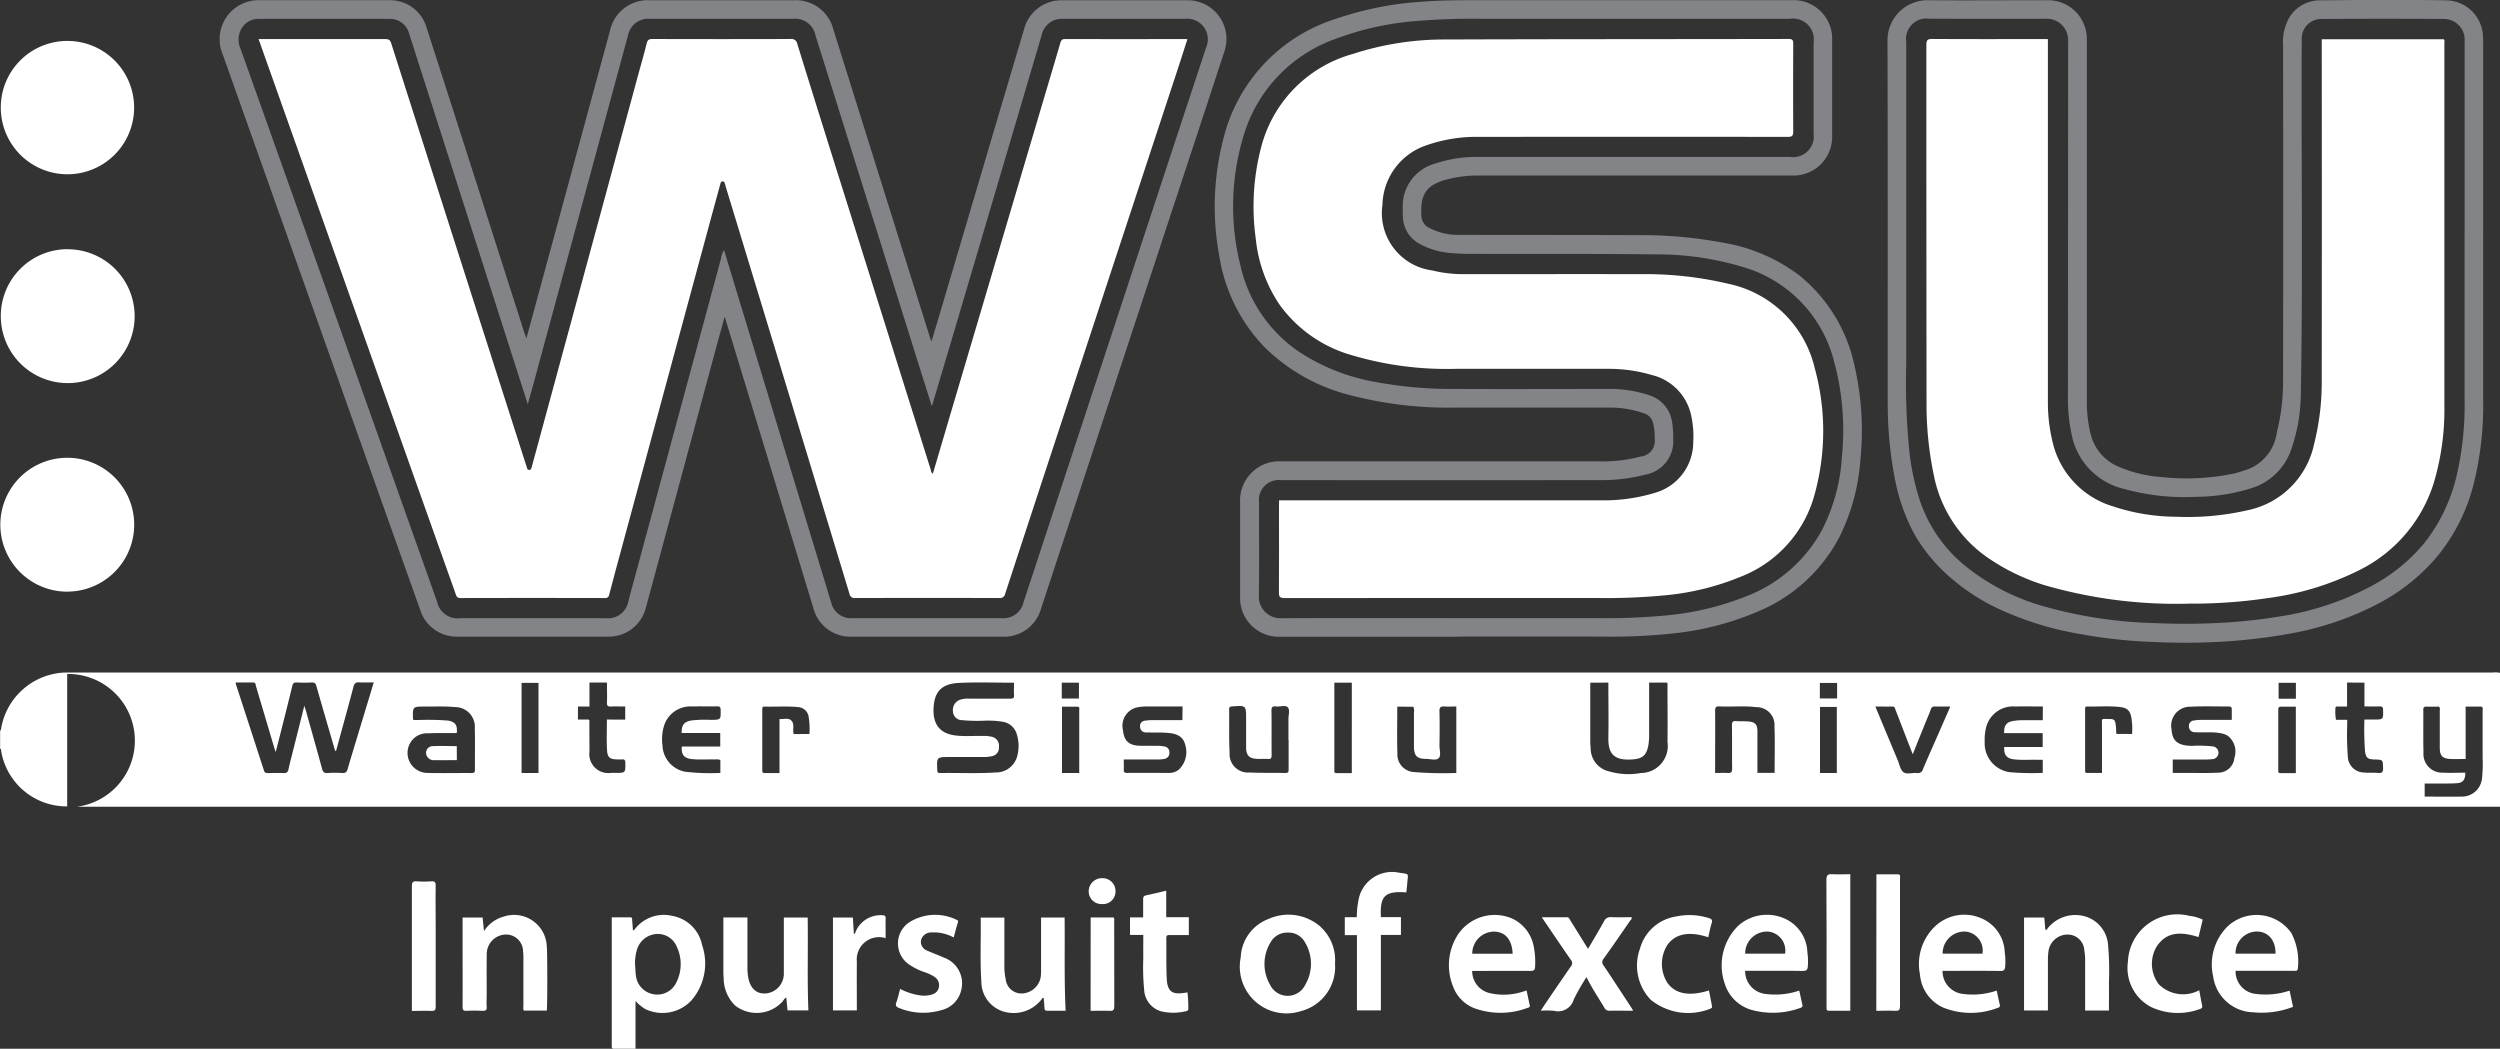 <svg id="Group_3441" data-name="Group 3441" xmlns="http://www.w3.org/2000/svg" xmlns:xlink="http://www.w3.org/1999/xlink" width="120" height="50.34" viewBox="0 0 120 50.34">
  <rect x="0" y="0" width="120" height="50.34" fill="#333333" stroke="none"/>
  <defs>
    <clipPath id="clip-path">
      <rect id="Rectangle_4528" data-name="Rectangle 4528" width="120" height="50.34" fill="none"/>
    </clipPath>
  </defs>
  <g id="Group_3440" data-name="Group 3440" clip-path="url(#clip-path)">
    <path id="Path_4254" data-name="Path 4254" d="M.04,138.083l-.04,0V137.2a.037.037,0,0,0,.042,0l0,.882" transform="translate(0 -102.142)" fill="#fff"/>
    <path id="Path_4255" data-name="Path 4255" d="M.156,129.972q0-.441,0-.882A3.23,3.23,0,0,1,3.3,126.311c.222,0,.444,0,.667,0h115.83a.849.849,0,0,1,.322.021v6.421H3.817a3.2,3.2,0,0,0-.476-6.371v6.356a3.185,3.185,0,0,1-3.185-2.766m16.089.118c-.068-.042-.067-.1-.081-.15-.287-.99-.578-1.98-.859-2.972-.039-.136-.09-.185-.232-.178a6.5,6.5,0,0,1-.712,0c-.136-.008-.185.041-.215.166-.15.624-.308,1.246-.464,1.869-.106.423-.215.845-.331,1.3-.024-.056-.031-.07-.035-.084q-.457-1.537-.913-3.075c-.022-.074-.009-.177-.135-.176-.279,0-.558,0-.831,0-.007.035-.011.043-.009.05q.681,2.09,1.36,4.181c.034.106.093.119.185.117.253,0,.506-.01.758,0,.141.007.2-.037.232-.177.052-.255.121-.505.184-.757l.575-2.293c.035.1.054.151.068.2.264.941.529,1.882.787,2.825.04.148.1.214.263.2a5.215,5.215,0,0,1,.712,0c.156.01.212-.057.251-.193.128-.447.267-.892.4-1.338l.854-2.82c-.24,0-.462.013-.683,0-.174-.013-.247.037-.293.215-.269,1.027-.555,2.05-.837,3.085m32.542-3.284c-.894,0-1.767-.033-2.637.01-.805.04-1.16.39-1.217,1.13-.06.773.222,1.3,1.067,1.395.428.049.858.01,1.286.022a1.572,1.572,0,0,1,.455.042.439.439,0,0,1,.325.49.407.407,0,0,1-.353.44,1.665,1.665,0,0,1-.341.038c-.559,0-1.119,0-1.678,0-.617,0-.615,0-.589.616,0,.1.018.155.136.153.881-.016,1.763.033,2.643-.027a1.055,1.055,0,0,0,1.055-.767,1.876,1.876,0,0,0-.014-1.064.839.839,0,0,0-.656-.6,4.313,4.313,0,0,0-.892-.055,8,8,0,0,1-1.124-.029.425.425,0,0,1-.393-.411.517.517,0,0,1,.316-.556,1.105,1.105,0,0,1,.429-.062c.667,0,1.333,0,2,0,.133,0,.2-.019.186-.172-.014-.19,0-.383,0-.593m27.659,0c0,.968,0,1.918,0,2.868,0,.091.011.183.018.275a1.138,1.138,0,0,0,.89,1.115,3.343,3.343,0,0,0,1.522.077,1.3,1.3,0,0,0,1.276-1.5c.014-.9,0-1.793,0-2.689,0-.05.021-.107-.025-.151h-.856c0,.829,0,1.647,0,2.465a3.029,3.029,0,0,1-.034.526c-.082.465-.254.651-.715.692-.964.085-1.223-.285-1.208-1.053.016-.873,0-1.746,0-2.63Zm42.018,3.661c-.265,0-.494.009-.723,0-.393-.019-.516-.148-.519-.543,0-.582,0-1.164,0-1.747,0-.072.029-.153-.038-.223-.2,0-.395.006-.593,0-.116,0-.161.024-.16.15.006.682-.008,1.364.009,2.045a.9.9,0,0,0,.958.975c.349.021.7,0,1.05,0,0,.342-.115.486-.405.506s-.6.013-.9.016c-.218,0-.435,0-.646,0v.627c.6,0,1.178.011,1.759,0a.967.967,0,0,0,.994-.89,6.217,6.217,0,0,0,.029-.963c0-.758,0-1.517,0-2.275,0-.082.042-.2-.116-.192-.228,0-.456,0-.7,0Zm-96.428-1.249c-.043,0-.088.006-.133.006-.413,0-.827-.008-1.24.011a.923.923,0,0,0-.813.389.96.96,0,0,0,.782,1.512c.7.02,1.408,0,2.113.006.111,0,.166-.021.165-.149-.005-.658.013-1.317-.007-1.975a.948.948,0,0,0-.958-1.042c-.478-.047-.963-.022-1.445-.025-.58,0-.58,0-.563.589,0,.013.012.026.027.055.09,0,.188,0,.286,0a12.316,12.316,0,0,1,1.353.028c.356.05.477.217.435.593m85.2-.622c0-.193,0-.353,0-.513,0-.1-.032-.134-.132-.133-.613,0-1.226-.022-1.837.01a.907.907,0,0,0-.921,1.093c.031.559.314.781.983.786a6.318,6.318,0,0,1,.986.025.307.307,0,0,1,0,.612,3.518,3.518,0,0,1-.412.019c-.5,0-.992,0-1.5,0v.645c.325,0,.645,0,.964,0,.436,0,.873.01,1.308-.019a.777.777,0,0,0,.686-.7.962.962,0,0,0-.305-1.057.913.913,0,0,0-.272-.115,2.712,2.712,0,0,0-.638-.059c-.23,0-.46.006-.689-.006a.272.272,0,0,1-.278-.279.255.255,0,0,1,.241-.283,1.989,1.989,0,0,1,.319-.029c.489,0,.978,0,1.493,0m-50.357-.644c-.553,0-1.081,0-1.609,0a2.618,2.618,0,0,0-.549.038.9.9,0,0,0-.705,1.091c.054.54.3.756.864.757.268,0,.537,0,.8,0a2.119,2.119,0,0,1,.318.033.276.276,0,0,1,.249.284.287.287,0,0,1-.245.314,1.436,1.436,0,0,1-.3.025c-.543,0-1.086,0-1.646,0,0,.173.008.326,0,.477-.008.129.031.171.165.17.659-.007,1.319,0,1.978,0a.716.716,0,0,0,.511-.17A1.162,1.162,0,0,0,57,129.76c-.1-.394-.423-.514-.789-.547-.137-.012-.275-.017-.413-.02-.222,0-.445,0-.667-.005a.271.271,0,0,1-.291-.265.257.257,0,0,1,.245-.3,2.055,2.055,0,0,1,.319-.026c.488,0,.975,0,1.467,0Zm10.305.008c0,.764-.017,1.507.006,2.249a.845.845,0,0,0,.794.891,17.823,17.823,0,0,0,2.034.044v-3.192c-.2,0-.384.013-.565,0s-.249.036-.244.234c.014.551.009,1.1,0,1.654,0,.2.09.472-.04.595s-.394.035-.6.033c-.443,0-.583-.15-.585-.6,0-.551,0-1.1,0-1.655a.4.4,0,0,0-.03-.248Zm-34.352,1.265c0-.392.117-.536.459-.6a5.58,5.58,0,0,1,.94-.03c.488-.005.482,0,.475-.48,0-.129-.037-.171-.168-.169-.4.008-.8-.006-1.2.005a1.327,1.327,0,0,0-1.37,1,2.231,2.231,0,0,0-.055.866,1.338,1.338,0,0,0,1.08,1.266,10.39,10.39,0,0,0,1.7.059v-.618a.478.478,0,0,0-.255-.029c-.383-.012-.766.023-1.148-.022-.344-.041-.487-.229-.445-.6h1.842v-.649Zm65.34-1.273c-.462,0-.9-.008-1.335,0a1.331,1.331,0,0,0-1.4,1.057,2.414,2.414,0,0,0-.056.639,1.4,1.4,0,0,0,1.176,1.456,12.427,12.427,0,0,0,1.611.035V130.5c-.094,0-.177,0-.26,0-.375-.009-.751.024-1.125-.02-.349-.041-.484-.211-.465-.594h1.846v-.666H96.314c-.01-.37.113-.532.448-.585a2.7,2.7,0,0,1,.388-.033c.336,0,.671,0,1.018,0Zm-12.875,3.186c0-.757.02-1.492-.007-2.225a.855.855,0,0,0-.874-.928c-.587-.075-1.178-.007-1.766-.037-.183-.009-.211.056-.209.219.008.766,0,1.532,0,2.3v.677c.213,0,.4-.013.592,0s.227-.056.225-.231c-.01-.689,0-1.379-.008-2.068,0-.152.041-.2.193-.191.206.015.414,0,.619.019.3.029.4.148.41.444,0,.168,0,.337,0,.505v1.515Zm-23.336-1.579c0-.337,0-.674,0-1.011,0-.19.081-.435-.033-.556s-.364-.019-.552-.041-.234.031-.23.22c.012.7,0,1.409.007,2.113,0,.132-.021.2-.173.187-.183-.014-.368.006-.551-.006-.36-.023-.5-.18-.5-.544,0-.452,0-.9,0-1.355,0-.671,0-.669-.681-.616-.1.008-.134.036-.133.134.007.7-.013,1.394.021,2.089a.882.882,0,0,0,.959.947c.573.028,1.148.012,1.722.025.151,0,.153-.074.152-.185,0-.467,0-.934,0-1.4m31.76-1.606c-.276,0-.506.005-.735,0a.175.175,0,0,0-.2.136c-.076.216-.171.425-.256.637-.2.493-.4.986-.611,1.519l-.048-.12q-.388-1-.777-2.007c-.028-.071-.031-.168-.155-.165-.263.006-.526,0-.816,0,.365.876.717,1.72,1.07,2.564.085.2.126.468.279.588s.429.018.649.04a.245.245,0,0,0,.288-.184c.23-.549.475-1.091.714-1.637l.6-1.372m-63.605.631v-.631c-.239,0-.461-.008-.682,0-.146.008-.2-.029-.195-.187.013-.319,0-.638,0-.962H28.41v1.15h-.552v.626h.511c.026.023.037.028.037.033,0,.5,0,.995.006,1.492a.908.908,0,0,0,1.024,1.034h.23c.475,0,.469,0,.467-.466,0-.139-.034-.2-.179-.18a1.3,1.3,0,0,1-.184,0c-.371,0-.5-.086-.516-.457-.027-.478-.007-.96-.007-1.457Zm82.648-1.782v1.151h-.429c-.061,0-.132-.01-.129.083a2.3,2.3,0,0,0,.026.556h.539c0,.093,0,.168,0,.244a13.424,13.424,0,0,0,.035,1.584.783.783,0,0,0,.734.7c.235.024.475,0,.711.024.189.016.249-.042.242-.237-.015-.4,0-.4-.409-.411-.316-.006-.414-.073-.458-.39a14.448,14.448,0,0,1-.029-1.526h.434c.48,0,.473,0,.461-.473,0-.142-.06-.162-.179-.158-.234.007-.468,0-.714,0V126.8Zm-10.319,2.47a3.3,3.3,0,0,0-.03-.754c-.052-.343-.182-.492-.525-.536-.533-.069-1.07-.014-1.6-.029-.106,0-.1.066-.1.137q0,1.458,0,2.916c0,.073,0,.139.1.137.233,0,.466,0,.71,0,0-.791,0-1.549,0-2.306,0-.324-.053-.283.3-.285.292,0,.33.032.364.318.015.133.017.267.024.4Zm-63.488,0a3.357,3.357,0,0,0-.034-.8.543.543,0,0,0-.522-.491c-.535-.052-1.071-.009-1.607-.024-.105,0-.1.068-.1.139q0,1.46,0,2.919c0,.079.012.133.109.132.235,0,.469,0,.718,0v-2.593c.2.018.4-.066.547.055.2.169.068.448.133.668ZM64.164,126.8v2.724q0,.723,0,1.446c0,.082-.022.175.115.172.242,0,.485,0,.724,0V126.8Zm-38.2.01h-.812v4.326h.812Zm84.352,1.141c-.248,0-.47,0-.691,0-.1,0-.153.019-.152.136,0,.971,0,1.942,0,2.913,0,.07-.007.142.1.142.249,0,.5,0,.743,0Zm-22.033.014h-.807v3.171h.807Zm-36.364,3.171v-.655q0-1.172,0-2.343c0-.081.043-.193-.118-.188-.235.007-.47,0-.71,0v3.185Zm58.4-4.332h-.83v.765h.83Zm-22.022.007h-.828v.748h.828ZM51.905,126.8h-.825v.761h.825Z" transform="translate(-0.116 -94.031)" fill="#fff"/>
    <path id="Path_4256" data-name="Path 4256" d="M56.035,16.264c.432-1.587.849-3.122,1.266-4.657Q58.669,6.57,60.038,1.532A1.858,1.858,0,0,1,61.986.052h6.853a1.862,1.862,0,0,1,1.93,1.419q1.457,4.642,2.911,9.285.845,2.693,1.692,5.386c.024.077.052.152.1.294.162-.538.306-1.009.445-1.481q1.318-4.456,2.635-8.912Q79.241,3.721,79.93,1.4A1.85,1.85,0,0,1,81.724.052h6.025A1.858,1.858,0,0,1,89.536,2.5q-1.288,3.937-2.589,7.87L82.228,24.711Q81.475,27,80.722,29.289A1.834,1.834,0,0,1,78.9,30.6H71.657A1.837,1.837,0,0,1,69.8,29.213q-1.723-5.677-3.452-11.351l-.8-2.625c-.152.553-.289,1.045-.423,1.538Q63.445,23,61.761,29.225a1.833,1.833,0,0,1-1.8,1.373q-3.622,0-7.244,0a1.829,1.829,0,0,1-1.772-1.25q-1.517-4.259-3.03-8.52-3.232-9.094-6.465-18.188a1.871,1.871,0,0,1,1.82-2.59h6.164a1.82,1.82,0,0,1,1.8,1.3q1.563,4.849,3.112,9.7.791,2.47,1.579,4.94c.023.072.053.141.1.271m19.46,3.261c-.294-.936-.572-1.818-.849-2.7Q72.274,9.272,69.9,1.719A.982.982,0,0,0,68.852.942H61.976a1,1,0,0,0-1.079.833q-2.265,8.349-4.531,16.7c-.083.3-.169.607-.27.967l-1.419-4.433Q52.544,8.342,50.409,1.679a.954.954,0,0,0-.964-.735q-3.128-.007-6.255,0a.937.937,0,0,0-.748.343,1.045,1.045,0,0,0-.13,1.1q2.777,7.794,5.547,15.59Q49.8,23.45,51.743,28.923a1.01,1.01,0,0,0,1.115.79h6.991a.988.988,0,0,0,1.078-.829q2.218-8.207,4.439-16.413a1.243,1.243,0,0,1,.149-.434l1.474,4.847,3.67,12.076a.978.978,0,0,0,1.023.753h7.175a.982.982,0,0,0,1.029-.746q.944-2.867,1.885-5.734,2.36-7.172,4.72-14.344,1.084-3.292,2.17-6.582a.984.984,0,0,0-1-1.364q-2.932,0-5.864,0a.986.986,0,0,0-1.032.772q-.274.936-.552,1.87-1.8,6.1-3.6,12.191c-.365,1.232-.733,2.463-1.115,3.749" transform="translate(-30.763 -0.039)" fill="#828487"/>
    <path id="Path_4257" data-name="Path 4257" d="M239.834,30.6h-8.509a1.854,1.854,0,0,1-1.929-1.922q0-2.265,0-4.53a1.878,1.878,0,0,1,1.968-1.965h15.247a7.156,7.156,0,0,0,2.024-.234.747.747,0,0,0,.663-.834,2.851,2.851,0,0,0-.068-.729.646.646,0,0,0-.446-.507,4.92,4.92,0,0,0-1.737-.276c-2.438,0-4.875,0-7.313,0a18.77,18.77,0,0,1-5.069-.6,8.932,8.932,0,0,1-4.129-2.335,8.127,8.127,0,0,1-2.143-4.366,12.938,12.938,0,0,1,.189-5.559A8.055,8.055,0,0,1,234.024.931a15.723,15.723,0,0,1,3.949-.8c.933-.08,1.866-.084,2.8-.084q7.554,0,15.109,0a1.853,1.853,0,0,1,1.932,1.941q0,2.277,0,4.553a1.858,1.858,0,0,1-1.931,1.923H240.889a5.785,5.785,0,0,0-1.7.225c-.89.272-1.152.722-1.089,1.728a.656.656,0,0,0,.38.562,2.908,2.908,0,0,0,1.371.332c2.928.009,5.857,0,8.785.015a20.852,20.852,0,0,1,3.905.355,8.339,8.339,0,0,1,3.719,1.593,7.59,7.59,0,0,1,2.611,4.246,13.919,13.919,0,0,1,.293,4.653,9.834,9.834,0,0,1-.995,3.631,7.775,7.775,0,0,1-3.9,3.58,14.021,14.021,0,0,1-4.186,1.069,27.965,27.965,0,0,1-3.281.141q-3.484-.007-6.968,0m-.091-.886q3.38,0,6.761,0a30.546,30.546,0,0,0,3.35-.13,13.7,13.7,0,0,0,3.763-.889,7,7,0,0,0,3.687-3.168,8.808,8.808,0,0,0,.978-3.559,12.556,12.556,0,0,0-.376-4.575,6.329,6.329,0,0,0-4.358-4.529,14.283,14.283,0,0,0-4.143-.61c-2.966-.033-5.933-.016-8.9-.024-.337,0-.674-.01-1.009-.042a3.644,3.644,0,0,1-1.465-.43,1.505,1.505,0,0,1-.809-1.159,4.074,4.074,0,0,1-.018-.551,2.108,2.108,0,0,1,1.518-2.141,6.294,6.294,0,0,1,2.168-.329h14.9a1,1,0,0,0,1.135-1.13V2.079A1,1,0,0,0,255.778.941q-7.347,0-14.694,0a32.684,32.684,0,0,0-3.4.12,13.975,13.975,0,0,0-3.681.834,7.065,7.065,0,0,0-4.463,4.736,11.658,11.658,0,0,0-.134,6.128,6.809,6.809,0,0,0,2.8,4.152,9.7,9.7,0,0,0,3.619,1.449,20.157,20.157,0,0,0,4,.347c2.414.012,4.829,0,7.243,0a6.027,6.027,0,0,1,1.944.295,1.583,1.583,0,0,1,1.126,1.349,4.332,4.332,0,0,1,.046.756,1.621,1.621,0,0,1-1.332,1.712,8.362,8.362,0,0,1-2.228.264q-7.634.011-15.269,0a.954.954,0,0,0-1.052,1.052c0,1.5.017,3.005-.008,4.507a1.035,1.035,0,0,0,1.078,1.071c2.79-.015,5.58-.006,8.37-.006" transform="translate(-169.871 -0.038)" fill="#828487"/>
    <path id="Path_4258" data-name="Path 4258" d="M383.154,11.09q0,4.012,0,8.025a15.691,15.691,0,0,1-.431,4.024,8.919,8.919,0,0,1-1.714,3.5,9.388,9.388,0,0,1-2.779,2.277,14.623,14.623,0,0,1-4.425,1.511c-.81.148-1.623.245-2.442.322a30.95,30.95,0,0,1-3.918.071,24.394,24.394,0,0,1-3.706-.4,15.268,15.268,0,0,1-3.951-1.247,9.923,9.923,0,0,1-2.124-1.381,8.057,8.057,0,0,1-1.821-2.173,9.238,9.238,0,0,1-.944-2.742,18.521,18.521,0,0,1-.29-2.348c-.038-.573-.035-1.146-.035-1.718,0-5.633.007-11.267-.01-16.9a1.919,1.919,0,0,1,1.907-1.9c1.916.016,3.832,0,5.748,0a1.86,1.86,0,0,1,1.913,1.909q0,8.646,0,17.291a6.405,6.405,0,0,0,.181,1.615,2.293,2.293,0,0,0,1.373,1.59,6.355,6.355,0,0,0,2.023.482,11.137,11.137,0,0,0,3.473-.167c.23-.052.455-.131.68-.205a2.2,2.2,0,0,0,1.39-1.771,10,10,0,0,0,.3-2.487q.013-8.036,0-16.073a2.422,2.422,0,0,1,.215-1.193,1.708,1.708,0,0,1,1.547-.985c2.023-.021,4.048-.037,6.07,0a1.79,1.79,0,0,1,1.76,1.683,3.279,3.279,0,0,1,.012.413q0,4.484,0,8.968m-.89-.112q0-4.484,0-8.968A1,1,0,0,0,381.3.91c-1.962-.015-3.924-.011-5.886,0a.939.939,0,0,0-.966.994c-.029,5.693.06,11.386-.046,17.079a8.246,8.246,0,0,1-.432,2.508,2.934,2.934,0,0,1-1.986,1.956,8.965,8.965,0,0,1-2.572.4,10.909,10.909,0,0,1-3.478-.375,3.334,3.334,0,0,1-2.5-2.473,8.172,8.172,0,0,1-.21-1.931q.006-8.565.01-17.131A1.02,1.02,0,0,0,362.175.9c-1.863.009-3.725,0-5.588,0a.98.98,0,0,0-1.123,1.122q0,7.726,0,15.452a32.622,32.622,0,0,0,.169,4.369,11.746,11.746,0,0,0,.48,2.166,6.859,6.859,0,0,0,2.169,3.143,10.534,10.534,0,0,0,3.827,1.964,21.4,21.4,0,0,0,5.238.791,32.294,32.294,0,0,0,3.692-.04c.774-.059,1.543-.142,2.309-.271a13.642,13.642,0,0,0,4.685-1.6,8.354,8.354,0,0,0,2.293-1.924,8.218,8.218,0,0,0,1.563-3.269,15.063,15.063,0,0,0,.375-3.687q0-4.07,0-8.14" transform="translate(-263.964 0)" fill="#828487"/>
    <path id="Path_4259" data-name="Path 4259" d="M3.362,46.823A3.212,3.212,0,1,1,.151,50a3.206,3.206,0,0,1,3.211-3.181" transform="translate(-0.112 -34.858)" fill="#fff"/>
    <path id="Path_4260" data-name="Path 4260" d="M3.346,92.427A3.212,3.212,0,0,1,3.338,86a3.212,3.212,0,0,1,.007,6.424" transform="translate(-0.112 -64.027)" fill="#fff"/>
    <path id="Path_4261" data-name="Path 4261" d="M3.333,7.7A3.2,3.2,0,1,1,.15,10.883,3.193,3.193,0,0,1,3.333,7.7" transform="translate(-0.112 -5.735)" fill="#fff"/>
    <path id="Path_4262" data-name="Path 4262" d="M116.067,176v2.307h-1.041c-.067,0-.1-.028-.1-.1s0-.107,0-.161V172c.282,0,.592,0,.9,0,.093,0,.076.078.08.135.012.159.024.318.036.475.028.005.05.014.053.009a1.755,1.755,0,0,1,1.851-.686,1.775,1.775,0,0,1,1.419,1.405,2.709,2.709,0,0,1-.5,2.632,1.9,1.9,0,0,1-2.227.432,1.95,1.95,0,0,1-.478-.4m-.014-1.742c.013.183.016.367.041.548a1.019,1.019,0,0,0,.795.872,1.007,1.007,0,0,0,1.135-.536,1.962,1.962,0,0,0,.026-1.746.984.984,0,0,0-.971-.6,1.054,1.054,0,0,0-.93.735,2.315,2.315,0,0,0-.1.726" transform="translate(-85.562 -127.967)" fill="#fff"/>
    <path id="Path_4263" data-name="Path 4263" d="M237.532,174.167a2.19,2.19,0,0,1-1.652,2.3,2.24,2.24,0,0,1-2.873-2.582,2.055,2.055,0,0,1,1.313-1.837,2.34,2.34,0,0,1,2.429.29,2.168,2.168,0,0,1,.784,1.829m-2.269-1.474a.911.911,0,0,0-.826.47,1.992,1.992,0,0,0-.023,2.035.937.937,0,0,0,1.689,0,1.987,1.987,0,0,0-.012-2.035.889.889,0,0,0-.827-.469" transform="translate(-173.452 -127.929)" fill="#fff"/>
    <path id="Path_4264" data-name="Path 4264" d="M384.274,176.461h-1.142c0-.792,0-1.573,0-2.353a2.949,2.949,0,0,0-.04-.549.8.8,0,0,0-.792-.744.931.931,0,0,0-.919.748,2.976,2.976,0,0,0-.035.5c0,.72,0,1.441,0,2.161v.234H380.2V172h.971l.051.583c.079.026.087-.037.111-.066a1.7,1.7,0,0,1,1.881-.547,1.547,1.547,0,0,1,1.022,1.374,13.668,13.668,0,0,1,.039,1.745c.007.451,0,.9,0,1.372" transform="translate(-283.046 -127.957)" fill="#fff"/>
    <path id="Path_4265" data-name="Path 4265" d="M188.287,176.832c-.316,0-.6,0-.881,0-.1,0-.135-.034-.139-.131-.006-.16-.023-.32-.035-.474-.064-.027-.075.023-.094.048a1.7,1.7,0,0,1-1.846.593,1.5,1.5,0,0,1-1.054-1.439c-.07-1.016-.012-2.035-.032-3.067h1.137c0,.764,0,1.52,0,2.277a2.85,2.85,0,0,0,.065.683.757.757,0,0,0,.791.681.951.951,0,0,0,.88-.743,1.841,1.841,0,0,0,.025-.342c0-.849,0-1.7,0-2.559h1.13c.019,1.481-.026,2.964.05,4.472" transform="translate(-137.133 -128.317)" fill="#fff"/>
    <path id="Path_4266" data-name="Path 4266" d="M86.9,172h.957l.067.653a1.644,1.644,0,0,1,.956-.7,1.572,1.572,0,0,1,2.058,1.435c.031.2.033,2.865,0,3.081H89.846c-.059-.071-.031-.15-.031-.223,0-.766,0-1.532,0-2.3a2.312,2.312,0,0,0-.015-.321.816.816,0,0,0-.879-.806.936.936,0,0,0-.864.91c-.013.712,0,1.425-.005,2.137a3.912,3.912,0,0,0,0,.413c.018.169-.053.206-.207.2-.252-.012-.506-.012-.758,0-.152.007-.192-.04-.191-.192.007-1.072,0-2.144,0-3.217V172" transform="translate(-64.692 -127.96)" fill="#fff"/>
    <path id="Path_4267" data-name="Path 4267" d="M135.9,172.345h1.15c0,.8,0,1.6,0,2.393a2.535,2.535,0,0,0,.041.5c.1.52.4.789.849.752a.947.947,0,0,0,.857-.921c0-.828,0-1.655,0-2.483v-.239h1.144c.026,1.482-.026,2.965.035,4.459h-1c-.02-.2-.039-.4-.059-.613-.1.029-.126.123-.181.184a1.681,1.681,0,0,1-2.282.191,1.848,1.848,0,0,1-.545-1.3,4.125,4.125,0,0,1-.014-.413c0-.834,0-1.667,0-2.513" transform="translate(-101.173 -128.306)" fill="#fff"/>
    <path id="Path_4268" data-name="Path 4268" d="M273.288,174.562a1.087,1.087,0,0,0,.817,1.064,2.984,2.984,0,0,0,1.606-.06c.056-.015.111-.035.189-.06.053.249.1.479.152.708.021.091-.038.105-.095.123a3.69,3.69,0,0,1-2.558.023,1.772,1.772,0,0,1-1.038-1.073,2.709,2.709,0,0,1,.267-2.5,2.126,2.126,0,0,1,2.607-.722,1.86,1.86,0,0,1,1.022,1.411,3.7,3.7,0,0,1,.051.891c0,.161-.068.2-.223.2-.85-.007-1.7,0-2.55,0h-.248m1.945-.824c-.032-.669-.344-1.045-.872-1.062a1.054,1.054,0,0,0-1.068,1.062Z" transform="translate(-202.624 -127.963)" fill="#fff"/>
    <path id="Path_4269" data-name="Path 4269" d="M419.241,175.52l.166.78a4.187,4.187,0,0,1-1.91.26,1.991,1.991,0,0,1-1.924-1.722,2.573,2.573,0,0,1,.684-2.393,2.039,2.039,0,0,1,3.066.306,2.953,2.953,0,0,1,.316,1.689c-.01.163-.12.128-.213.128h-2.778a1.085,1.085,0,0,0,1.007,1.114,3.622,3.622,0,0,0,1.586-.163m-.674-1.773c.007-.64-.344-1.056-.89-1.063a1.034,1.034,0,0,0-1.03,1.063Z" transform="translate(-309.341 -127.97)" fill="#fff"/>
    <path id="Path_4270" data-name="Path 4270" d="M361.643,174.529a1.1,1.1,0,0,0,1.018,1.114,3.551,3.551,0,0,0,1.581-.165c.051.233.1.462.151.69.016.074-.011.11-.083.132a3.588,3.588,0,0,1-2.62,0,1.9,1.9,0,0,1-1.129-1.589,2.506,2.506,0,0,1,.752-2.344,2.04,2.04,0,0,1,2.169-.369,1.839,1.839,0,0,1,1.146,1.639,3,3,0,0,1,.021.686c-.013.159-.058.215-.232.213-.85-.011-1.7-.005-2.55-.005Zm0-.823h1.916a.912.912,0,0,0-.8-1.059,1.046,1.046,0,0,0-1.111,1.059" transform="translate(-268.401 -127.93)" fill="#fff"/>
    <path id="Path_4271" data-name="Path 4271" d="M324.542,174.534a1.1,1.1,0,0,0,1.016,1.114,3.537,3.537,0,0,0,1.581-.165c.051.233.1.461.152.689.022.094-.033.12-.1.142a3.83,3.83,0,0,1-2.367.088,1.885,1.885,0,0,1-1.264-1.262,2.668,2.668,0,0,1,.651-2.77,2.07,2.07,0,0,1,2.171-.368,1.839,1.839,0,0,1,1.147,1.638,3.2,3.2,0,0,1,.024.663c-.012.179-.064.24-.257.237-.842-.013-1.685-.006-2.527-.006h-.225m0-.823h1.915a.913.913,0,0,0-.806-1.059,1.047,1.047,0,0,0-1.109,1.059" transform="translate(-240.775 -127.935)" fill="#fff"/>
    <path id="Path_4272" data-name="Path 4272" d="M293.858,176.781c-.4,0-.763-.005-1.122,0a.255.255,0,0,1-.256-.143c-.285-.479-.6-.942-.86-1.47a10.252,10.252,0,0,0-.612,1.075.781.781,0,0,1-.949.541,4.178,4.178,0,0,0-.632-.005c.091-.14.162-.252.237-.362.4-.588.8-1.178,1.205-1.761a.231.231,0,0,0,0-.318c-.462-.664-.914-1.337-1.394-2.043.425,0,.818,0,1.211,0,.1,0,.119.086.156.146.284.452.564.907.852,1.371.26-.445.523-.878.767-1.322a.337.337,0,0,1,.359-.2c.321.015.642,0,.962,0,.036.083-.032.118-.063.163-.421.611-.841,1.223-1.273,1.826a.246.246,0,0,0,0,.337c.439.654.867,1.315,1.3,1.974.032.05.061.1.112.184" transform="translate(-215.469 -128.266)" fill="#fff"/>
    <path id="Path_4273" data-name="Path 4273" d="M252.6,166h.575a4.6,4.6,0,0,1,.082-.823,1.634,1.634,0,0,1,1.948-1.314c.516.08.432.009.392.517-.011.144-.029.287-.043.429-1.025-.075-1.275.166-1.22,1.188h.961v.853h-.963v3.624h-1.149v-3.614H252.6Z" transform="translate(-188.05 -121.974)" fill="#fff"/>
    <path id="Path_4274" data-name="Path 4274" d="M212.9,169.434h-.631v-.843h.631c0-.3,0-.58,0-.861,0-.1.017-.169.133-.194.321-.069.639-.148.975-.226v1.273h1.085v.856c-.305,0-.61,0-.914,0-.106,0-.17.01-.168.146.01.643-.009,1.288.021,1.93s.257.8.894.693l.1-.019a5.537,5.537,0,0,1,.041.783c.008.081-.044.108-.108.121a2.557,2.557,0,0,1-1.16.016,1.121,1.121,0,0,1-.848-1.026,10.9,10.9,0,0,1-.044-1.515c-.005-.367,0-.734,0-1.132" transform="translate(-158.029 -124.557)" fill="#fff"/>
    <path id="Path_4275" data-name="Path 4275" d="M168.5,175.419a2.96,2.96,0,0,0,1.016.315,1.227,1.227,0,0,0,.52-.055.433.433,0,0,0,.326-.376.465.465,0,0,0-.206-.457,2.036,2.036,0,0,0-.516-.244,3.053,3.053,0,0,1-.714-.357,1.222,1.222,0,0,1,.01-2.026,2.334,2.334,0,0,1,2.26-.124c.065.024.1.052.071.135-.072.232-.131.468-.2.718a1.966,1.966,0,0,0-1.091-.24.49.49,0,0,0-.474.364.444.444,0,0,0,.3.508c.261.125.539.214.8.337a1.307,1.307,0,0,1,.821,1.58,1.274,1.274,0,0,1-.947.938,3.047,3.047,0,0,1-2.023-.1c-.134-.051-.2-.113-.138-.271.074-.206.12-.422.181-.646" transform="translate(-125.29 -127.949)" fill="#fff"/>
    <path id="Path_4276" data-name="Path 4276" d="M310.966,172.957c-.909-.3-1.566-.179-1.958.36a1.7,1.7,0,0,0-.01,1.819c.381.543,1.054.672,2,.373.049.254.1.506.147.757.014.068-.017.087-.072.116a2.857,2.857,0,0,1-2.867-.423,2.365,2.365,0,0,1-.519-2.454,2.127,2.127,0,0,1,1.737-1.546,3.083,3.083,0,0,1,1.564.076c.153.047.187.1.137.257-.067.21-.106.429-.161.665" transform="translate(-228.968 -127.968)" fill="#fff"/>
    <path id="Path_4277" data-name="Path 4277" d="M403.128,175.513c.048.256.09.5.14.733.021.1-.024.142-.106.166a3.036,3.036,0,0,1-2.365-.105,2.118,2.118,0,0,1-1.092-2.161,2.369,2.369,0,0,1,2.946-2.206,1.943,1.943,0,0,1,.644.183l-.2.836c-.773-.238-1.514-.315-2.023.474a1.63,1.63,0,0,0,.114,1.792,1.65,1.65,0,0,0,1.939.288" transform="translate(-297.565 -127.98)" fill="#fff"/>
    <path id="Path_4278" data-name="Path 4278" d="M352.476,164.244h1.032c.144,0,.1.11.1.183,0,.521,0,1.042,0,1.563,0,1.525,0,3.051,0,4.576,0,.181-.045.237-.227.228-.3-.015-.6,0-.91,0Z" transform="translate(-262.408 -122.275)" fill="#fff"/>
    <path id="Path_4279" data-name="Path 4279" d="M344.229,164.221v6.546c-.347,0-.69,0-1.033,0-.12,0-.107-.079-.107-.156q0-.379,0-.759c0-1.786.006-3.572-.007-5.357,0-.245.072-.295.293-.28.28.019.562,0,.853,0" transform="translate(-255.415 -122.253)" fill="#fff"/>
    <path id="Path_4280" data-name="Path 4280" d="M77.358,171.754V171.5c0-1.906,0-3.812,0-5.718,0-.187.041-.255.236-.24a4.8,4.8,0,0,0,.688,0c.17-.011.221.037.219.213-.011.7,0,1.393,0,2.09,0,1.232,0,2.465,0,3.7,0,.171-.04.226-.215.217-.3-.015-.6,0-.923,0" transform="translate(-57.588 -123.238)" fill="#fff"/>
    <path id="Path_4281" data-name="Path 4281" d="M158.988,173.011a1.071,1.071,0,0,0-1.378,1.133c-.008.773,0,1.546,0,2.335h-1.147v-4.455h.955q.024.386.05.788c.075-.017.07-.087.094-.135a1.3,1.3,0,0,1,1.276-.765c.094.008.157.017.154.139-.007.313,0,.626,0,.958" transform="translate(-116.481 -127.981)" fill="#fff"/>
    <path id="Path_4282" data-name="Path 4282" d="M204.876,172.342h1.1c.05.061.029.124.029.183,0,1.357,0,2.713.005,4.07,0,.18-.044.238-.227.228-.3-.015-.6,0-.91,0Z" transform="translate(-152.524 -128.303)" fill="#fff"/>
    <path id="Path_4283" data-name="Path 4283" d="M205.137,166.205a.608.608,0,0,1-.627-.622.633.633,0,0,1,.641-.619.619.619,0,0,1,.645.631.6.6,0,0,1-.66.609" transform="translate(-152.252 -122.811)" fill="#fff"/>
    <path id="Path_4284" data-name="Path 4284" d="M81.525,140.793c-.362,0-.706.005-1.049,0a.378.378,0,0,1-.4-.214.325.325,0,0,1,.317-.459c.372-.018.745,0,1.128,0Z" transform="translate(-59.596 -104.306)" fill="#fff"/>
    <path id="Path_4285" data-name="Path 4285" d="M48.576,7.331h.233q2.921,0,5.841,0c.157,0,.236.031.29.2q3.232,10.127,6.476,20.25c.012.037.029.072.037.109.014.062.024.116.109.12.1.005.1-.073.122-.135q.258-.939.511-1.88L66.814,8.982c.13-.479.27-.956.389-1.439.04-.162.1-.217.274-.216q3.312.01,6.623,0a.286.286,0,0,1,.334.238q1.092,3.524,2.2,7.042,2.1,6.689,4.2,13.378c.021.067.02.153.106.211.394-1.335.783-2.659,1.175-3.982q2.007-6.779,4.015-13.557c.31-1.048.624-2.094.93-3.143.038-.131.086-.186.232-.185q2.863.008,5.726,0c.037,0,.074,0,.14.009-.164.506-.319,1-.48,1.486q-2.869,8.715-5.739,17.43-1.268,3.851-2.529,7.706a.251.251,0,0,1-.29.2q-3.45-.008-6.9,0a.242.242,0,0,1-.283-.206q-2.97-9.791-5.951-19.579a.46.46,0,0,0-.023-.089c-.027-.048-.018-.124-.109-.124s-.1.073-.119.138c-.178.656-.359,1.312-.536,1.968q-2.247,8.3-4.493,16.593c-.1.376-.2.752-.3,1.13a.185.185,0,0,1-.214.17q-3.461-.008-6.922,0c-.191,0-.206-.114-.247-.23q-1.639-4.607-3.275-9.216-3.044-8.569-6.086-17.138l-.089-.252" transform="translate(-36.163 -5.455)" fill="#fff"/>
    <path id="Path_4286" data-name="Path 4286" d="M236.721,29.469h1.345q7.014,0,14.027,0a8.474,8.474,0,0,0,2.651-.354,2.53,2.53,0,0,0,1.857-2.456,4.6,4.6,0,0,0-.108-1.3,2.537,2.537,0,0,0-1.886-1.906,7.243,7.243,0,0,0-2.106-.295c-2.437-.006-4.875,0-7.312,0a16,16,0,0,1-5.006-.663,6.429,6.429,0,0,1-3.457-2.442A6.939,6.939,0,0,1,235.6,16.9a11.235,11.235,0,0,1,.276-4.439,6.268,6.268,0,0,1,4.392-4.419,14.14,14.14,0,0,1,4.4-.692c5.5-.02,11.006-.015,16.509-.026.187,0,.225.056.224.232-.007,1.4-.009,2.805,0,4.208,0,.217-.063.26-.267.26q-7.4-.008-14.809,0a7.2,7.2,0,0,0-2.5.394,3.087,3.087,0,0,0-2.142,2.861,2.779,2.779,0,0,0,2.388,3.156,6.2,6.2,0,0,0,1.57.178c2.828,0,5.657-.005,8.485,0a17.311,17.311,0,0,1,4.143.459,5.4,5.4,0,0,1,4.163,4.052,11.4,11.4,0,0,1,.025,5.948,5.89,5.89,0,0,1-3.6,4.074,12.535,12.535,0,0,1-3.57.879,29.547,29.547,0,0,1-3.349.132q-7.473,0-14.946.005c-.244,0-.281-.071-.28-.291.01-1.387.005-2.775.005-4.162Z" transform="translate(-175.325 -5.454)" fill="#fff"/>
    <path id="Path_4287" data-name="Path 4287" d="M367.7,7.326v.3q0,8.532,0,17.064a8.025,8.025,0,0,0,.243,2.046,4.214,4.214,0,0,0,2.878,3.017,9.736,9.736,0,0,0,3.043.5,12.815,12.815,0,0,0,3.4-.308,4.111,4.111,0,0,0,3.216-3.192,12.113,12.113,0,0,0,.365-3q.008-8.072,0-16.144V7.334h5.859c.053.064.027.143.027.216q0,8.681,0,17.363a12.3,12.3,0,0,1-.522,3.759,7,7,0,0,1-3.654,4.189,13.8,13.8,0,0,1-4.326,1.3,24.488,24.488,0,0,1-3.731.262,22.634,22.634,0,0,1-7.006-.9,10.033,10.033,0,0,1-2.556-1.222,6.273,6.273,0,0,1-2.721-4.092,16.418,16.418,0,0,1-.34-3.284q-.01-8.659-.008-17.317c0-.23.051-.291.286-.289,1.763.011,3.526.006,5.289.006Z" transform="translate(-269.401 -5.449)" fill="#fff"/>
  </g>
</svg>
